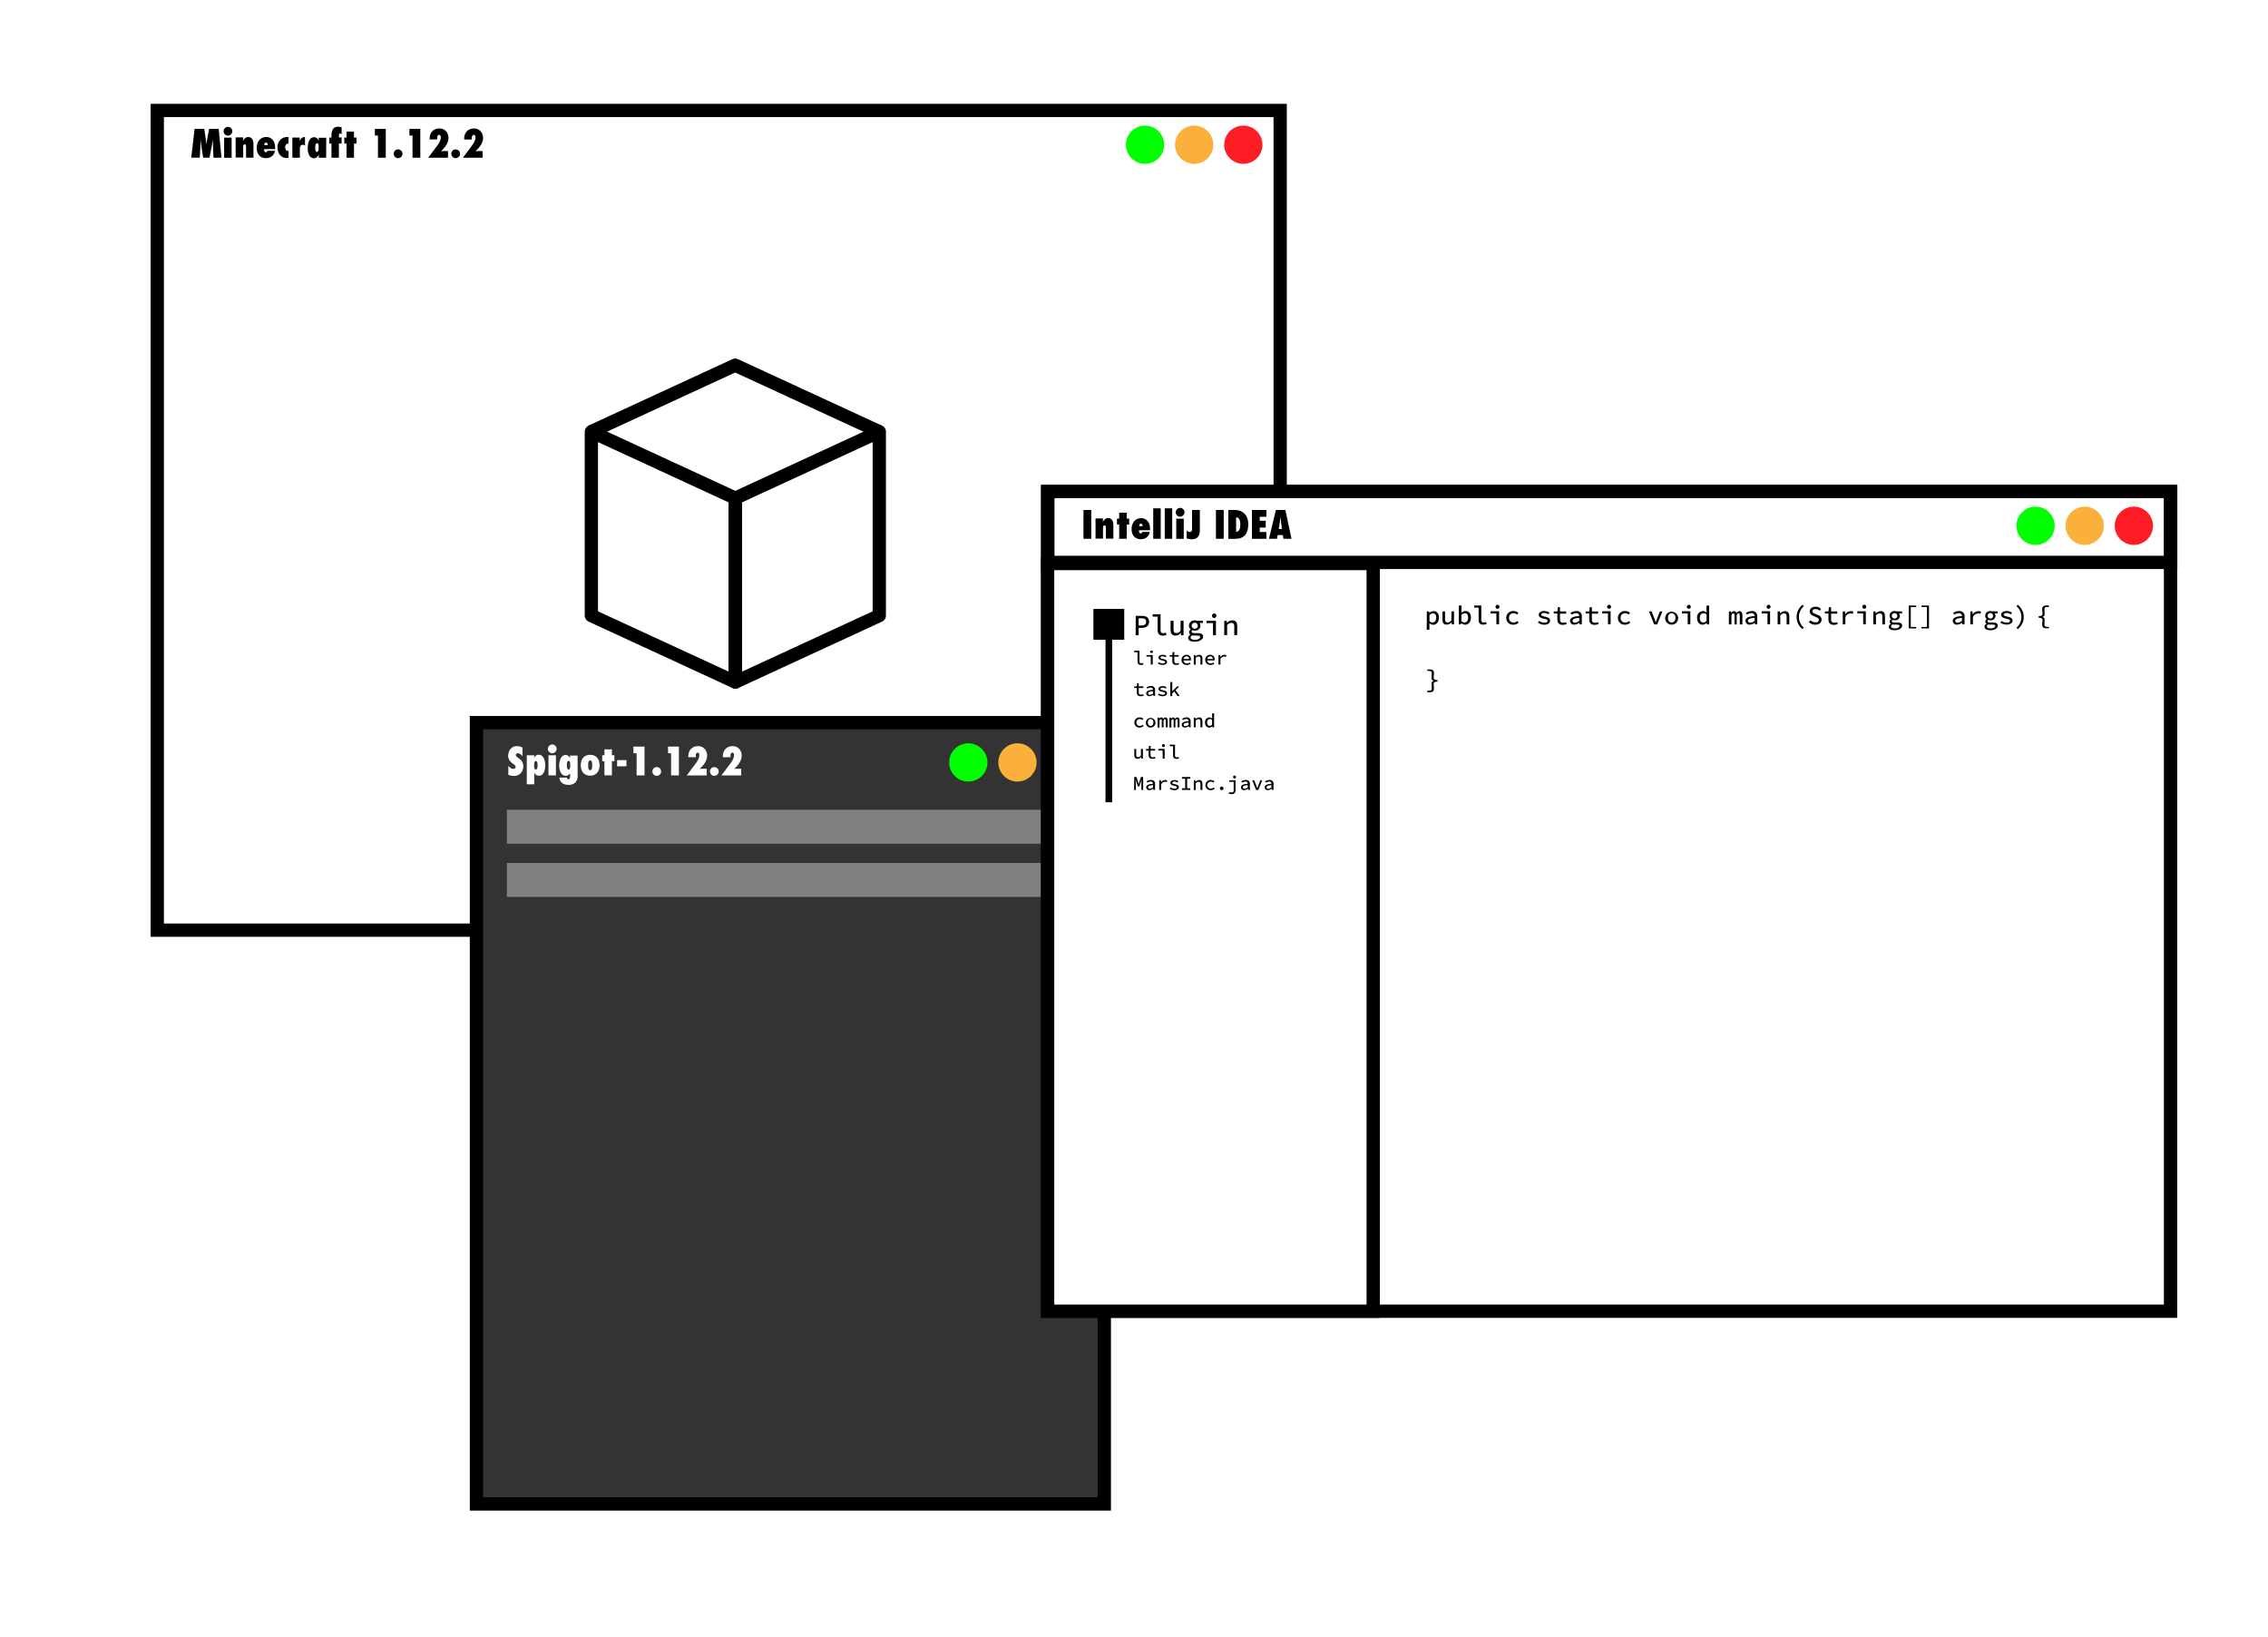 <svg xmlns="http://www.w3.org/2000/svg" viewBox="0 0 1024 739.01"><defs><style>.cls-1{fill:#fff}.cls-2,.cls-8{fill:none;stroke:#000;stroke-linejoin:round}.cls-2{stroke-width:6px;fill-rule:evenodd}.cls-3{fill:#0f0}.cls-4{fill:#fbb03b}.cls-5{fill:#ff1d25}.cls-6{fill:#333}.cls-7{fill:gray}.cls-8{stroke-width:3px}</style></defs><title>game-minecraft</title><g id="game"><rect width="507" height="370" x="71" y="49.86" class="cls-1"/><path d="M575,52.86v364H74v-364H575m6-6H68v376H581v-376Z"/><polygon points="332 307.86 267 277.86 267 194.86 332 224.86 332 307.86" class="cls-2"/><polygon points="332 307.86 397 277.86 397 194.86 332 224.86 332 307.86" class="cls-2"/><polyline points="266.93 194.84 331.93 164.84 396.94 194.84" class="cls-2"/><circle cx="516.98" cy="65.33" r="8.64" class="cls-3"/><circle cx="539.17" cy="65.33" r="8.64" class="cls-4"/><circle cx="561.36" cy="65.33" r="8.64" class="cls-5"/><path d="M96.38,71.19,96.05,63h0c-.08.49-.15,1-.21,1.42s-.15.94-.24,1.42l-1,5.33H91.71L90.49,63h0c0,.49,0,1,0,1.45s0,1,0,1.43l-.3,5.29H86.34l1.52-13h4.37l1,6.91h0l.15-1.21c0-.4.11-.8.19-1.2l.84-4.5h4.33l1.25,13Z"/><path d="M102.91,61.22a2,2,0,0,1-.77-.16,2.17,2.17,0,0,1-.63-.42,2.13,2.13,0,0,1-.43-.63,2,2,0,0,1-.15-.78,1.93,1.93,0,0,1,.15-.75,2.31,2.31,0,0,1,.42-.63,1.93,1.93,0,0,1,.63-.42,1.7,1.7,0,0,1,.74-.16,2,2,0,0,1,.78.15,1.91,1.91,0,0,1,.63.41,2.22,2.22,0,0,1,.43.62,1.8,1.8,0,0,1,.16.77,2,2,0,0,1-.15.77,2.1,2.1,0,0,1-.42.63,2,2,0,0,1-.62.43A1.84,1.84,0,0,1,102.91,61.22Zm-1.71,10v-9.1h3.38v9.1Z"/><path d="M109.69,63.78l0,0a2.89,2.89,0,0,1,.34-.71,3.1,3.1,0,0,1,.53-.61,2.48,2.48,0,0,1,.67-.43,1.92,1.92,0,0,1,.78-.17,2.32,2.32,0,0,1,1.2.29,2.24,2.24,0,0,1,.75.75,3.2,3.2,0,0,1,.38,1.05,6.78,6.78,0,0,1,.1,1.2v6H111.1v-4.6a4.22,4.22,0,0,0-.09-1,.48.48,0,0,0-.52-.37.65.65,0,0,0-.39.11.68.68,0,0,0-.22.32,2.18,2.18,0,0,0-.08.49,6.22,6.22,0,0,0,0,.63v4.38H106.4v-9.1h3.38Z"/><path d="M124.12,68.1a3.76,3.76,0,0,1-1.38,2.43,4.21,4.21,0,0,1-2.63.85,4.75,4.75,0,0,1-1.84-.34,3.45,3.45,0,0,1-1.32-1,4,4,0,0,1-.78-1.44,6.29,6.29,0,0,1-.26-1.84,6.09,6.09,0,0,1,.28-1.87,4.49,4.49,0,0,1,.81-1.55,4,4,0,0,1,1.35-1.08,4,4,0,0,1,1.85-.41,3.81,3.81,0,0,1,1.81.41,3.72,3.72,0,0,1,1.25,1.08,4.3,4.3,0,0,1,.82,1.88,12.63,12.63,0,0,1,.16,2.08h-5a3.61,3.61,0,0,0,0,.44,2.11,2.11,0,0,0,.1.45.9.9,0,0,0,.25.35.57.57,0,0,0,.42.15.71.71,0,0,0,.49-.18.83.83,0,0,0,.25-.46Zm-3.27-2.58a1.87,1.87,0,0,0,0-.4,1.49,1.49,0,0,0-.14-.37.81.81,0,0,0-.25-.27.59.59,0,0,0-.38-.11.55.55,0,0,0-.36.11.81.81,0,0,0-.24.28,1.21,1.21,0,0,0-.12.38,2.9,2.9,0,0,0,0,.38Z"/><path d="M130.27,71.31l-.46,0a3.19,3.19,0,0,1-.45,0,3.61,3.61,0,0,1-1.74-.41,3.9,3.9,0,0,1-1.28-1.07,4.7,4.7,0,0,1-.8-1.52,6.28,6.28,0,0,1-.26-1.78,5.37,5.37,0,0,1,.3-1.78,4.74,4.74,0,0,1,.86-1.5,4.18,4.18,0,0,1,1.35-1,4,4,0,0,1,1.78-.39h.35l.35,0v2.94a1.55,1.55,0,0,0-1.14.49,1.77,1.77,0,0,0-.37,1.18,2.34,2.34,0,0,0,.07.57,2.61,2.61,0,0,0,.24.54,1.49,1.49,0,0,0,.41.42,1,1,0,0,0,.57.16h.22Z"/><path d="M137.71,65.68l-.5-.23a1.19,1.19,0,0,0-.45-.1,1.3,1.3,0,0,0-.75.2,1.35,1.35,0,0,0-.43.52,2.51,2.51,0,0,0-.19.69c0,.25,0,.5,0,.74v3.69H132v-9.1h3.39l-.19,1.74,0,0a3.46,3.46,0,0,1,.92-1.42,2.13,2.13,0,0,1,1.58-.55Z"/><path d="M147.25,71.19h-3.37l.15-1.5,0,0a3.52,3.52,0,0,1-.92,1.23,2.11,2.11,0,0,1-1.41.5,2,2,0,0,1-1-.24,2.35,2.35,0,0,1-.75-.62,3.83,3.83,0,0,1-.51-.89,5.66,5.66,0,0,1-.32-1,8,8,0,0,1-.16-1.06c0-.35,0-.68,0-1a10.24,10.24,0,0,1,.12-1.48,5.74,5.74,0,0,1,.44-1.51,3.24,3.24,0,0,1,.87-1.18,2.1,2.1,0,0,1,1.43-.48,1.88,1.88,0,0,1,1.34.48,3.62,3.62,0,0,1,.85,1.14l0,0-.14-1.4h3.43Zm-4.2-2.6a.54.54,0,0,0,.49-.25,1.44,1.44,0,0,0,.23-.58,3.28,3.28,0,0,0,.1-.7c0-.23,0-.41,0-.54V66a3.18,3.18,0,0,0-.07-.62,1.63,1.63,0,0,0-.22-.52.48.48,0,0,0-.44-.22.51.51,0,0,0-.46.26,2,2,0,0,0-.24.65,3.65,3.65,0,0,0-.08.74c0,.25,0,.45,0,.6s0,.29,0,.48a3.6,3.6,0,0,0,.08.56,1.33,1.33,0,0,0,.21.43A.44.44,0,0,0,143.05,68.59Z"/><path d="M149.66,71.19V64.8h-1V62.09h1V61a4.68,4.68,0,0,1,.73-2.79,2.61,2.61,0,0,1,2.22-1,5.8,5.8,0,0,1,1.63.24v3.12a1.81,1.81,0,0,0-.33-.2.74.74,0,0,0-.36-.09.39.39,0,0,0-.44.35,5,5,0,0,0-.07,1v.42h1.2V64.8H153v6.39Z"/><path d="M156.45,71.19V64.8h-1V62.09h1V59.42h3.37v2.67h1.12V64.8h-1.12v6.39Z"/><path d="M170.65,71.19v-10h-1.39v-3h4.91v13Z"/><path d="M179.73,71.38a2,2,0,0,1-.78-.16,1.82,1.82,0,0,1-.62-.43,2.13,2.13,0,0,1-.41-.64,2,2,0,0,1-.16-.77,1.87,1.87,0,0,1,.16-.75,2,2,0,0,1,.41-.62,1.85,1.85,0,0,1,.61-.42,1.61,1.61,0,0,1,.72-.16,2.13,2.13,0,0,1,.79.15,1.89,1.89,0,0,1,.65.41,1.92,1.92,0,0,1,.44.64,1.94,1.94,0,0,1,.17.8,1.83,1.83,0,0,1-.16.77,1.74,1.74,0,0,1-.43.61,2.08,2.08,0,0,1-.63.41A1.91,1.91,0,0,1,179.73,71.38Z"/><path d="M186.25,71.19v-10h-1.39v-3h4.91v13Z"/><path d="M194,62.47a5,5,0,0,1,.31-1.8,4.35,4.35,0,0,1,.9-1.42,4.11,4.11,0,0,1,1.39-.94,4.68,4.68,0,0,1,1.79-.33,4.3,4.3,0,0,1,1.68.32,3.82,3.82,0,0,1,1.29.91,3.88,3.88,0,0,1,.83,1.35,4.59,4.59,0,0,1,.3,1.67,5.21,5.21,0,0,1-.3,1.76,7.6,7.6,0,0,1-.77,1.6A11.49,11.49,0,0,1,200.32,67a16.42,16.42,0,0,1-1.24,1.26l0,0,.88-.08a8.31,8.31,0,0,1,.87,0h1.45v3h-8.95l3.42-4.57c.24-.32.5-.66.76-1a12.1,12.1,0,0,0,.73-1.13,6.26,6.26,0,0,0,.55-1.21,3.57,3.57,0,0,0,.22-1.24,2.87,2.87,0,0,0,0-.39,1.35,1.35,0,0,0-.14-.37,1.12,1.12,0,0,0-.25-.28.68.68,0,0,0-.38-.11.62.62,0,0,0-.46.17,1.22,1.22,0,0,0-.25.43,2.71,2.71,0,0,0-.11.51,4.19,4.19,0,0,0,0,.48v.48H194Z"/><path d="M205.73,71.38a2.05,2.05,0,0,1-.78-.16,1.92,1.92,0,0,1-.62-.43,2.13,2.13,0,0,1-.41-.64,2,2,0,0,1-.15-.77,1.86,1.86,0,0,1,.15-.75,2,2,0,0,1,.41-.62,2,2,0,0,1,.61-.42,1.64,1.64,0,0,1,.72-.16,2.09,2.09,0,0,1,.79.15,1.94,1.94,0,0,1,.66.41,2.08,2.08,0,0,1,.44.64,1.94,1.94,0,0,1,.16.8,2,2,0,0,1-.15.77,1.9,1.9,0,0,1-.44.61,2.16,2.16,0,0,1-.62.41A2,2,0,0,1,205.73,71.38Z"/><path d="M209.59,62.47a4.8,4.8,0,0,1,.32-1.8,4.33,4.33,0,0,1,.89-1.42,4.22,4.22,0,0,1,1.39-.94A4.68,4.68,0,0,1,214,58a4.3,4.3,0,0,1,1.68.32,3.82,3.82,0,0,1,1.29.91,3.88,3.88,0,0,1,.83,1.35,4.59,4.59,0,0,1,.3,1.67,5.21,5.21,0,0,1-.3,1.76,7.6,7.6,0,0,1-.77,1.6A10.6,10.6,0,0,1,215.92,67a16.42,16.42,0,0,1-1.24,1.26l0,0,.88-.08a8.38,8.38,0,0,1,.88,0h1.44v3H209l3.42-4.57c.24-.32.5-.66.76-1a10.36,10.36,0,0,0,.73-1.13,6.26,6.26,0,0,0,.55-1.21,3.57,3.57,0,0,0,.22-1.24,2.87,2.87,0,0,0,0-.39,1.35,1.35,0,0,0-.14-.37,1,1,0,0,0-.25-.28.66.66,0,0,0-.38-.11.64.64,0,0,0-.46.17,1.22,1.22,0,0,0-.25.43A2.71,2.71,0,0,0,213,62a4.19,4.19,0,0,0,0,.48v.48h-3.4Z"/></g><g id="console"><rect width="283.49" height="352.67" x="215.11" y="326.19" class="cls-6"/><path d="M495.59,329.19V675.86H218.11V329.19H495.59m6-6H212.11V681.86H501.59V323.19Z"/><rect width="259.67" height="15.33" x="228.83" y="365.52" class="cls-7"/><rect width="259.67" height="15.33" x="228.83" y="389.52" class="cls-7"/><circle cx="437.19" cy="344.15" r="8.64" class="cls-3"/><circle cx="459.38" cy="344.15" r="8.64" class="cls-4"/><circle cx="481.57" cy="344.15" r="8.64" class="cls-5"/><path d="M229.54,345.63a2.87,2.87,0,0,0,.42.53,4.78,4.78,0,0,0,.54.47,2.66,2.66,0,0,0,.6.32,1.84,1.84,0,0,0,.66.12,1.32,1.32,0,0,0,.7-.21.72.72,0,0,0,.33-.65,1.22,1.22,0,0,0-.06-.41,1.06,1.06,0,0,0-.21-.31,2.23,2.23,0,0,0-.27-.26c-.1-.08-.2-.16-.32-.24-.34-.26-.66-.53-1-.79a5.8,5.8,0,0,1-.79-.86,3.77,3.77,0,0,1-.51-1,3.83,3.83,0,0,1-.19-1.28,4.79,4.79,0,0,1,.2-1.3,4.27,4.27,0,0,1,.66-1.4,4,4,0,0,1,1.22-1.11,3.64,3.64,0,0,1,1.88-.46,4.89,4.89,0,0,1,1.29.18,5.65,5.65,0,0,1,1.21.48v3.94a5.21,5.21,0,0,0-.39-.49,3.51,3.51,0,0,0-.5-.45,2.68,2.68,0,0,0-.57-.32,1.46,1.46,0,0,0-.61-.13,1.11,1.11,0,0,0-.61.2.68.68,0,0,0-.3.59.76.76,0,0,0,.1.39,2,2,0,0,0,.24.33,1.78,1.78,0,0,0,.32.29,3,3,0,0,1,.32.25c.37.26.7.52,1,.76a4,4,0,0,1,.73.82,3.54,3.54,0,0,1,.47,1,4.36,4.36,0,0,1,.17,1.28,4.69,4.69,0,0,1-.3,1.69,4.51,4.51,0,0,1-.85,1.38,3.73,3.73,0,0,1-1.31.93,4.2,4.2,0,0,1-1.68.34,6.69,6.69,0,0,1-2.63-.54Z" class="cls-1"/><path d="M241.16,342.17l0,0a2.86,2.86,0,0,1,.78-1.07,1.94,1.94,0,0,1,1.27-.41,2.15,2.15,0,0,1,1.43.48,3.44,3.44,0,0,1,.92,1.2,6,6,0,0,1,.47,1.54,9.54,9.54,0,0,1,.14,1.52,10.48,10.48,0,0,1-.12,1.49,5.84,5.84,0,0,1-.44,1.54,3.44,3.44,0,0,1-.87,1.21,2.05,2.05,0,0,1-1.43.49,2,2,0,0,1-1.28-.4,3.29,3.29,0,0,1-.87-1l0,0c0,.28.05.57.06.84s0,.56,0,.84v3.59h-3.38V340.91h3.38Zm.74,5.18a.52.52,0,0,0,.45-.22,1.37,1.37,0,0,0,.25-.56,3.59,3.59,0,0,0,.1-.68c0-.23,0-.43,0-.59s0-.35,0-.56a4.72,4.72,0,0,0-.12-.59,1.32,1.32,0,0,0-.25-.47.54.54,0,0,0-.81,0,1.38,1.38,0,0,0-.24.47,3.68,3.68,0,0,0-.11.61c0,.22,0,.42,0,.62s0,.44,0,.67a3.16,3.16,0,0,0,.11.64,1.19,1.19,0,0,0,.23.48A.47.47,0,0,0,241.9,347.35Z" class="cls-1"/><path d="M249.34,340a1.91,1.91,0,0,1-.76-.15,2.13,2.13,0,0,1-.63-.43,1.69,1.69,0,0,1-.43-.62,1.88,1.88,0,0,1-.16-.78,1.82,1.82,0,0,1,.16-.76,1.93,1.93,0,0,1,.42-.63,2.26,2.26,0,0,1,.62-.42,1.86,1.86,0,0,1,.75-.15,2.19,2.19,0,0,1,.77.14,1.93,1.93,0,0,1,.63.42,2,2,0,0,1,.43.62,1.76,1.76,0,0,1,.17.76,2,2,0,0,1-.16.78,2.08,2.08,0,0,1-.41.63,2,2,0,0,1-.62.43A1.85,1.85,0,0,1,249.34,340Zm-1.7,10v-9.09H251V350Z" class="cls-1"/><path d="M260.79,350.05a4.37,4.37,0,0,1-1,3.16,4.23,4.23,0,0,1-3.16,1.05,5.8,5.8,0,0,1-1.54-.19,3.33,3.33,0,0,1-1.23-.58,3.22,3.22,0,0,1-.86-1,4,4,0,0,1-.42-1.49H256a.8.8,0,0,0,.19.51.64.64,0,0,0,.5.23.55.55,0,0,0,.59-.42,4.18,4.18,0,0,0,.12-1.13V349h0a2,2,0,0,1-.8.84,2.33,2.33,0,0,1-2.6-.14,3.65,3.65,0,0,1-.92-1.17,5.44,5.44,0,0,1-.48-1.51,9.07,9.07,0,0,1-.14-1.48,8.08,8.08,0,0,1,.26-2,7.35,7.35,0,0,1,.35-1,3.8,3.8,0,0,1,.55-.89,2.62,2.62,0,0,1,.75-.62,2.14,2.14,0,0,1,1-.23,1.82,1.82,0,0,1,1.21.4,4.4,4.4,0,0,1,.82,1l0,0-.07-1.15h3.44Zm-4.08-2.7a.54.54,0,0,0,.42-.18,1.17,1.17,0,0,0,.23-.46,3.5,3.5,0,0,0,.1-.62c0-.23,0-.45,0-.67s0-.47,0-.71a3.83,3.83,0,0,0-.1-.62,1.1,1.1,0,0,0-.23-.46.57.57,0,0,0-.42-.17.53.53,0,0,0-.41.16,1.23,1.23,0,0,0-.24.44,2.28,2.28,0,0,0-.11.61c0,.23,0,.46,0,.7a4.93,4.93,0,0,0,0,.65,3.26,3.26,0,0,0,.12.65,1.18,1.18,0,0,0,.24.49A.47.47,0,0,0,256.71,347.35Z" class="cls-1"/><path d="M266.46,340.72a4.46,4.46,0,0,1,1.89.38,3.75,3.75,0,0,1,1.32,1,4.38,4.38,0,0,1,.78,1.52,6.68,6.68,0,0,1,0,3.62,4.43,4.43,0,0,1-.78,1.51,3.64,3.64,0,0,1-1.32,1,4.89,4.89,0,0,1-3.78,0,3.64,3.64,0,0,1-1.32-1,4.43,4.43,0,0,1-.78-1.51,6.68,6.68,0,0,1,0-3.62,4.38,4.38,0,0,1,.78-1.52,3.75,3.75,0,0,1,1.32-1A4.46,4.46,0,0,1,266.46,340.72Zm0,2.53a.59.59,0,0,0-.49.22,1.53,1.53,0,0,0-.28.54,5,5,0,0,0-.13.71c0,.26,0,.51,0,.74s0,.47,0,.73a4.73,4.73,0,0,0,.13.71,1.53,1.53,0,0,0,.28.54.66.66,0,0,0,1,0,1.53,1.53,0,0,0,.28-.54,3.75,3.75,0,0,0,.12-.71,6.29,6.29,0,0,0,0-.73,6.46,6.46,0,0,0,0-.74,3.9,3.9,0,0,0-.12-.71,1.53,1.53,0,0,0-.28-.54A.59.59,0,0,0,266.46,343.25Z" class="cls-1"/><path d="M272.9,350v-6.39h-1v-2.7h1v-2.67h3.37v2.67h1.12v2.7h-1.12V350Z" class="cls-1"/><path d="M278.63,345.89V343.1h4.22v2.79Z" class="cls-1"/><path d="M287.43,350V340H286v-3H291v13Z" class="cls-1"/><path d="M296.51,350.19a2,2,0,0,1-.78-.15,2.09,2.09,0,0,1-.62-.43,2.26,2.26,0,0,1-.41-.64,2,2,0,0,1-.15-.78,1.93,1.93,0,0,1,.15-.75,2.16,2.16,0,0,1,.41-.62,2.37,2.37,0,0,1,.61-.42,1.79,1.79,0,0,1,.72-.15,2.3,2.3,0,0,1,.79.14,2.06,2.06,0,0,1,.66.42,1.94,1.94,0,0,1,.6,1.43,1.77,1.77,0,0,1-.16.77,1.65,1.65,0,0,1-.43.61,2.31,2.31,0,0,1-.63.42A1.91,1.91,0,0,1,296.51,350.19Z" class="cls-1"/><path d="M303,350V340h-1.39v-3h4.91v13Z" class="cls-1"/><path d="M310.77,341.29a4.93,4.93,0,0,1,.31-1.8,4.41,4.41,0,0,1,.9-1.42,4,4,0,0,1,1.39-.94,4.68,4.68,0,0,1,1.79-.34,4.13,4.13,0,0,1,1.68.33,3.82,3.82,0,0,1,1.29.91,3.88,3.88,0,0,1,.83,1.35,4.55,4.55,0,0,1,.3,1.67,5.15,5.15,0,0,1-.3,1.75,7.44,7.44,0,0,1-.77,1.61,9.92,9.92,0,0,1-1.09,1.42,16.42,16.42,0,0,1-1.24,1.26l0,0,.88-.08a8.31,8.31,0,0,1,.87,0h1.45v3h-9l3.42-4.56c.24-.32.5-.66.76-1a12,12,0,0,0,.73-1.12,6.54,6.54,0,0,0,.55-1.21,3.61,3.61,0,0,0,.22-1.24,2.85,2.85,0,0,0,0-.4,1.49,1.49,0,0,0-.14-.37,1.07,1.07,0,0,0-.25-.27.59.59,0,0,0-.38-.11.58.58,0,0,0-.46.17,1.09,1.09,0,0,0-.25.42,3,3,0,0,0-.11.52,4,4,0,0,0,0,.47v.48h-3.4Z" class="cls-1"/><path d="M322.51,350.19a2,2,0,0,1-.77-.15,2,2,0,0,1-.62-.43,2.29,2.29,0,0,1-.42-.64,2,2,0,0,1-.15-.78,1.93,1.93,0,0,1,.15-.75,2.19,2.19,0,0,1,.42-.62,2.15,2.15,0,0,1,.6-.42,1.79,1.79,0,0,1,.72-.15,2.3,2.3,0,0,1,.79.14,2,2,0,0,1,.66.42,2.16,2.16,0,0,1,.44.63,2,2,0,0,1,.16.8,1.83,1.83,0,0,1-.58,1.38,2.66,2.66,0,0,1-.63.42A2,2,0,0,1,322.51,350.19Z" class="cls-1"/><path d="M326.37,341.29a4.73,4.73,0,0,1,.32-1.8,4.23,4.23,0,0,1,.89-1.42,4.07,4.07,0,0,1,1.39-.94,4.68,4.68,0,0,1,1.79-.34,4.13,4.13,0,0,1,1.68.33,3.82,3.82,0,0,1,1.29.91,3.88,3.88,0,0,1,.83,1.35,4.55,4.55,0,0,1,.3,1.67,5.15,5.15,0,0,1-.3,1.75,7.44,7.44,0,0,1-.77,1.61,10.63,10.63,0,0,1-1.08,1.42c-.41.45-.82.87-1.24,1.26l0,0,.88-.08a8.38,8.38,0,0,1,.88,0h1.44v3h-8.95l3.42-4.56c.25-.32.5-.66.76-1a10.24,10.24,0,0,0,.73-1.12,7.33,7.33,0,0,0,.56-1.21,3.84,3.84,0,0,0,.21-1.24,1.87,1.87,0,0,0,0-.4,1.49,1.49,0,0,0-.14-.37.92.92,0,0,0-.25-.27.59.59,0,0,0-.38-.11.56.56,0,0,0-.45.17,1,1,0,0,0-.25.42,2.31,2.31,0,0,0-.12.52c0,.18,0,.33,0,.47v.48h-3.39Z" class="cls-1"/></g><g id="code"><rect width="507" height="370" x="473" y="221.86" class="cls-1"/><path d="M977,224.86v364H476v-364H977m6-6H470v376H983v-376Z"/><rect width="147" height="337.5" x="473" y="254.36" class="cls-1"/><path d="M617,257.36v331.5H476V257.36H617m6-6H470v343.5H623V251.36Z"/><rect width="7.93" height="7.93" x="496.67" y="277.86" class="cls-1"/><path d="M501.59,280.86v1.92h-1.92v-1.92h1.92m6-6H493.67v13.92h13.92V274.86Z"/><line x1="500.63" x2="500.63" y1="362.13" y2="279.68" class="cls-8"/><path d="M513.59,298.51v-4.08H512.1v-.71h2.38v4.84a.75.75,0,0,0,.82.85,2,2,0,0,0,.78-.18l.21.66a2.89,2.89,0,0,1-1.2.25C514.12,300.14,513.59,299.56,513.59,298.51Z"/><path d="M519.56,296.39h-1.94v-.71h2.83V300h-.89Zm-.29-2.19a.67.67,0,0,1,1.33,0,.67.67,0,0,1-1.33,0Z"/><path d="M522.78,299.46l.39-.57a3.21,3.21,0,0,0,1.86.57c.67,0,1-.27,1-.59s-.18-.51-1.28-.73-1.69-.64-1.69-1.3.66-1.27,1.86-1.27a3.39,3.39,0,0,1,1.79.57l-.42.55a2.64,2.64,0,0,0-1.45-.44c-.64,0-.9.25-.9.55s.35.48,1.21.66c1.41.31,1.77.67,1.77,1.35s-.71,1.33-2,1.33A3.86,3.86,0,0,1,522.78,299.46Z"/><path d="M529.3,298.31v-1.92h-1.2v-.66l1.23-.05.12-1.38h.74v1.38h2v.71h-2v1.92c0,.75.26,1.12,1,1.12a2.77,2.77,0,0,0,1-.19l.18.65a4.14,4.14,0,0,1-1.37.25C529.73,300.14,529.3,299.4,529.3,298.31Z"/><path d="M533.46,297.85a2.2,2.2,0,0,1,2.23-2.28,1.89,1.89,0,0,1,2,2.06,2.87,2.87,0,0,1,0,.48h-3.58v-.65h3l-.2.22c0-.95-.45-1.42-1.19-1.42a1.42,1.42,0,0,0-1.39,1.59,1.47,1.47,0,0,0,1.61,1.6,2.35,2.35,0,0,0,1.27-.39l.31.56a3,3,0,0,1-1.69.52A2.21,2.21,0,0,1,533.46,297.85Z"/><path d="M539,295.68h.73l.07.69h0a2.26,2.26,0,0,1,1.61-.8c1,0,1.48.63,1.48,1.76V300H542v-2.58c0-.76-.25-1.11-.9-1.11a1.69,1.69,0,0,0-1.24.69v3H539Z"/><path d="M544.16,297.85a2.19,2.19,0,0,1,2.23-2.28,1.89,1.89,0,0,1,2,2.06,2.87,2.87,0,0,1,0,.48h-3.58v-.65h3l-.19.22c0-.95-.46-1.42-1.2-1.42a1.41,1.41,0,0,0-1.38,1.59,1.47,1.47,0,0,0,1.6,1.6,2.38,2.38,0,0,0,1.28-.39l.31.56a3.06,3.06,0,0,1-1.7.52A2.21,2.21,0,0,1,544.16,297.85Z"/><path d="M550.15,295.68h.74l.08,1h0a2.22,2.22,0,0,1,1.89-1.12,1.84,1.84,0,0,1,.86.18l-.2.76a2.05,2.05,0,0,0-.79-.14,1.91,1.91,0,0,0-1.71,1.19V300h-.89Z"/><path d="M513.26,312.44v-1.92h-1.2v-.66l1.23-.05.12-1.38h.73v1.38h2.06v.71h-2.06v1.93c0,.74.27,1.11,1.06,1.11a2.77,2.77,0,0,0,1-.19l.18.65a4.15,4.15,0,0,1-1.38.25C513.69,314.27,513.26,313.54,513.26,312.44Z"/><path d="M517.51,313c0-1,.89-1.46,3.09-1.63a1,1,0,0,0-1.1-1,3,3,0,0,0-1.47.49l-.34-.59a3.93,3.93,0,0,1,2-.62,1.66,1.66,0,0,1,1.82,1.84v2.63h-.73l-.07-.57h0a2.87,2.87,0,0,1-1.67.67A1.32,1.32,0,0,1,517.51,313Zm3.09,0v-1c-1.72.12-2.22.47-2.22,1s.39.62.86.62A2.21,2.21,0,0,0,520.6,313Z"/><path d="M522.78,313.6l.4-.58a3.15,3.15,0,0,0,1.85.57c.67,0,1-.27,1-.59s-.18-.51-1.28-.73-1.69-.64-1.69-1.3.66-1.27,1.86-1.27a3.39,3.39,0,0,1,1.79.57l-.42.55a2.64,2.64,0,0,0-1.45-.44c-.64,0-.89.25-.89.55s.34.48,1.2.66c1.41.31,1.77.67,1.77,1.36s-.71,1.32-2,1.32A3.94,3.94,0,0,1,522.78,313.6Z"/><path d="M528.4,307.85h.89V312h0l2.14-2.15h1l-3.18,3.2v1.16h-.89Zm1.72,4.09.52-.56,2,2.79h-1Z"/><path d="M512.18,326.13a2.27,2.27,0,0,1,2.45-2.29,2.21,2.21,0,0,1,1.59.62l-.42.56a1.72,1.72,0,0,0-1.13-.45,1.49,1.49,0,0,0-1.59,1.56,1.47,1.47,0,0,0,1.56,1.54,2,2,0,0,0,1.29-.51l.38.57a2.6,2.6,0,0,1-1.74.67A2.2,2.2,0,0,1,512.18,326.13Z"/><path d="M517.35,326.13a2.17,2.17,0,1,1,2.16,2.27A2.14,2.14,0,0,1,517.35,326.13Zm3.42,0c0-.94-.48-1.56-1.26-1.56s-1.26.62-1.26,1.56.49,1.54,1.26,1.54S520.77,327.06,520.77,326.13Z"/><path d="M522.65,323.94h.69l.07.57h0a1,1,0,0,1,1-.67c.41,0,.68.25.8.74a1.1,1.1,0,0,1,1-.74c.61,0,1,.49,1,1.36v3.1h-.87v-3c0-.44-.12-.67-.4-.67s-.42.2-.62.61v3.1h-.77v-3c0-.44-.11-.67-.39-.67s-.44.2-.63.61v3.1h-.87Z"/><path d="M528,323.94h.69l.07.57h0a1.06,1.06,0,0,1,1-.67c.42,0,.69.25.81.74a1.1,1.1,0,0,1,1-.74c.61,0,1,.49,1,1.36v3.1h-.87v-3c0-.44-.12-.67-.4-.67s-.42.2-.62.61v3.1h-.77v-3c0-.44-.11-.67-.4-.67s-.44.2-.63.61v3.1H528Z"/><path d="M533.55,327.15c0-1,.89-1.46,3.09-1.62a1,1,0,0,0-1.1-1,3.17,3.17,0,0,0-1.47.49l-.34-.59a4,4,0,0,1,2-.61,1.66,1.66,0,0,1,1.83,1.83v2.63h-.74l-.07-.57h0a2.8,2.8,0,0,1-1.66.67A1.32,1.32,0,0,1,533.55,327.15Zm3.09,0v-1c-1.71.13-2.22.47-2.22,1s.39.62.86.62A2.17,2.17,0,0,0,536.64,327.11Z"/><path d="M539,323.94h.73l.07.7h0a2.23,2.23,0,0,1,1.61-.8c1,0,1.48.62,1.48,1.76v2.7H542v-2.59c0-.76-.25-1.11-.9-1.11a1.69,1.69,0,0,0-1.24.69v3H539Z"/><path d="M544.08,326.13a2.09,2.09,0,0,1,1.95-2.29,1.72,1.72,0,0,1,1.25.53h0l0-.77V322h.89v6.32h-.73l-.07-.54h0a2,2,0,0,1-1.37.64C544.83,328.4,544.08,327.57,544.08,326.13Zm3.18.95V325a1.44,1.44,0,0,0-1-.44c-.68,0-1.24.59-1.24,1.54s.44,1.54,1.17,1.54A1.43,1.43,0,0,0,547.26,327.08Z"/><path d="M512.15,340.78v-2.71H513v2.59c0,.75.25,1.11.91,1.11a1.54,1.54,0,0,0,1.22-.72v-3h.89v4.36h-.74l-.07-.73h0a2,2,0,0,1-1.58.83C512.61,342.53,512.15,341.91,512.15,340.78Z"/><path d="M518.6,340.71v-1.93h-1.2v-.66l1.24-.05.12-1.38h.73v1.38h2.06v.71h-2.06v1.93c0,.75.27,1.11,1,1.11a2.78,2.78,0,0,0,1-.19l.18.65a4,4,0,0,1-1.38.25C519,342.53,518.6,341.8,518.6,340.71Z"/><path d="M524.91,338.78H523v-.71h2.84v4.36h-.89Zm-.29-2.19a.67.67,0,1,1,.66.63A.62.62,0,0,1,524.62,336.59Z"/><path d="M529.64,340.9v-4.08h-1.5v-.71h2.38V341a.76.76,0,0,0,.82.85,1.85,1.85,0,0,0,.78-.19l.22.66a2.8,2.8,0,0,1-1.2.25C530.16,342.53,529.64,342,529.64,340.9Z"/><path d="M512.1,350.72h1l.76,2.39.26.9h0l.26-.9.76-2.39h1v5.84h-.81v-2.63c0-.59.09-1.7.13-2.23h0l-.36,1.25-.74,2.06h-.56l-.73-2.06-.36-1.25h0c.06.53.14,1.64.14,2.23v2.63h-.8Z"/><path d="M517.51,355.41c0-1,.89-1.46,3.09-1.62a1,1,0,0,0-1.1-1,3,3,0,0,0-1.47.49l-.34-.59a3.83,3.83,0,0,1,2-.62,1.66,1.66,0,0,1,1.82,1.84v2.62h-.73l-.07-.57h0a2.81,2.81,0,0,1-1.67.68A1.32,1.32,0,0,1,517.51,355.41Zm3.09,0v-1c-1.72.12-2.22.46-2.22,1s.39.62.86.62A2.25,2.25,0,0,0,520.6,355.38Z"/><path d="M523.41,352.21h.74l.08,1h0a2.23,2.23,0,0,1,1.9-1.12,1.8,1.8,0,0,1,.85.18l-.19.75a2.36,2.36,0,0,0-.8-.14,1.93,1.93,0,0,0-1.71,1.2v2.47h-.89Z"/><path d="M528.13,356l.39-.58a3.12,3.12,0,0,0,1.86.58c.67,0,1-.27,1-.6s-.18-.5-1.28-.73-1.69-.63-1.69-1.29.65-1.27,1.86-1.27a3.39,3.39,0,0,1,1.79.56l-.42.56a2.57,2.57,0,0,0-1.45-.45c-.65,0-.9.26-.9.56s.35.47,1.21.65c1.41.31,1.77.68,1.77,1.36s-.71,1.33-2,1.33A3.83,3.83,0,0,1,528.13,356Z"/><path d="M533.68,355.81h1.43v-4.33h-1.43v-.76h3.75v.76H536v4.33h1.42v.75h-3.75Z"/><path d="M539,352.21h.73l.07.69h0a2.23,2.23,0,0,1,1.61-.8c1,0,1.48.62,1.48,1.76v2.7H542V354c0-.76-.25-1.11-.9-1.11a1.71,1.71,0,0,0-1.24.7v3H539Z"/><path d="M544.26,354.39a2.28,2.28,0,0,1,2.46-2.29,2.23,2.23,0,0,1,1.59.62l-.42.56a1.75,1.75,0,0,0-1.14-.45,1.56,1.56,0,1,0,0,3.11,2,2,0,0,0,1.29-.52l.38.58a2.65,2.65,0,0,1-1.74.67A2.21,2.21,0,0,1,544.26,354.39Z"/><path d="M550.8,355.83a.81.81,0,1,1,.8.84A.8.8,0,0,1,550.8,355.83Z"/><path d="M554.74,358.15l.27-.65a2.37,2.37,0,0,0,1,.23c.8,0,1-.4,1-1.11v-3.71h-2v-.7h2.84v4.36a1.65,1.65,0,0,1-1.88,1.88A2.94,2.94,0,0,1,554.74,358.15Zm2-7.43a.66.66,0,0,1,1.32,0,.66.66,0,0,1-1.32,0Z"/><path d="M560.29,355.41c0-1,.89-1.46,3.09-1.62a1,1,0,0,0-1.1-1,3.06,3.06,0,0,0-1.47.49l-.34-.59a3.86,3.86,0,0,1,2-.62,1.66,1.66,0,0,1,1.83,1.84v2.62h-.74l-.07-.57h0a2.81,2.81,0,0,1-1.66.68A1.32,1.32,0,0,1,560.29,355.41Zm3.09,0v-1c-1.71.12-2.22.46-2.22,1s.39.62.86.62A2.23,2.23,0,0,0,563.38,355.38Z"/><path d="M565.37,352.21h.91l.92,2.35c.16.44.31.87.46,1.3h0c.15-.43.28-.86.45-1.3l.92-2.35h.86l-1.76,4.35h-1Z"/><path d="M571,355.41c0-1,.89-1.46,3.08-1.62a1,1,0,0,0-1.09-1,3,3,0,0,0-1.47.49l-.34-.59a3.83,3.83,0,0,1,2-.62,1.66,1.66,0,0,1,1.82,1.84v2.62h-.73l-.07-.57h0a2.84,2.84,0,0,1-1.67.68A1.32,1.32,0,0,1,571,355.41Zm3.08,0v-1c-1.71.12-2.21.46-2.21,1s.39.62.85.62A2.21,2.21,0,0,0,574.07,355.38Z"/><path d="M512.76,278h2.76c1.93,0,3.29.66,3.29,2.63s-1.38,2.78-3.29,2.78H514.1v3.34h-1.34Zm2.63,4.33c1.41,0,2.09-.54,2.09-1.7s-.7-1.55-2.09-1.55H514.1v3.25Z"/><path d="M522.66,284.45v-6.12h-2.24v-1.07H524v7.27a1.13,1.13,0,0,0,1.23,1.28,2.88,2.88,0,0,0,1.16-.28l.32,1a4.22,4.22,0,0,1-1.79.38C523.45,286.9,522.66,286,522.66,284.45Z"/><path d="M528.51,284.26v-4.05h1.34v3.88c0,1.13.37,1.66,1.36,1.66a2.28,2.28,0,0,0,1.82-1.07v-4.47h1.34v6.53h-1.1l-.11-1.09h0a3.1,3.1,0,0,1-2.38,1.25C529.21,286.9,528.51,286,528.51,284.26Z"/><path d="M536.45,287.91a1.74,1.74,0,0,1,1.06-1.41v-.05a1.22,1.22,0,0,1-.67-1.09,1.59,1.59,0,0,1,.78-1.22v-.06a2.06,2.06,0,0,1-.82-1.69,2.42,2.42,0,0,1,2.63-2.34,2.74,2.74,0,0,1,1,.16h2.69v1h-1.59a1.86,1.86,0,0,1,.48,1.19,2.28,2.28,0,0,1-2.57,2.23,2.93,2.93,0,0,1-1-.21.8.8,0,0,0-.45.68c0,.47.45.68,1.29.68h1.4c1.68,0,2.53.45,2.53,1.57s-1.44,2.3-3.7,2.3C537.59,289.69,536.45,289.07,536.45,287.91Zm5.41-.31c0-.56-.47-.71-1.4-.71H539.3a4,4,0,0,1-1-.1c-.55.3-.74.63-.74,1,0,.63.71,1,2,1S541.86,288.22,541.86,287.6Zm-1.06-5.21a1.37,1.37,0,1,0-1.37,1.43A1.34,1.34,0,0,0,540.8,282.39Z"/><path d="M547.66,281.27h-2.92v-1.06H549v6.53h-1.34Zm-.43-3.28a1,1,0,1,1,1,.94A.93.93,0,0,1,547.23,278Z"/><path d="M552.77,280.21h1.09l.11,1h0a3.32,3.32,0,0,1,2.41-1.2c1.52,0,2.22.94,2.22,2.64v4.05h-1.33v-3.88c0-1.14-.38-1.66-1.35-1.66a2.56,2.56,0,0,0-1.87,1v4.5h-1.33Z"/><circle cx="919.05" cy="237.33" r="8.64" class="cls-3"/><circle cx="941.24" cy="237.33" r="8.64" class="cls-4"/><circle cx="963.43" cy="237.33" r="8.64" class="cls-5"/><path d="M489.19,243.19v-13h3.51v13Z"/><path d="M497.93,235.78l0,0a2.89,2.89,0,0,1,.34-.71,3.1,3.1,0,0,1,.53-.61,2.48,2.48,0,0,1,.67-.43,1.92,1.92,0,0,1,.78-.17,2.29,2.29,0,0,1,1.2.29,2.07,2.07,0,0,1,.75.75,3.2,3.2,0,0,1,.38,1.05,6.78,6.78,0,0,1,.1,1.2v6h-3.37v-4.6a4.16,4.16,0,0,0-.1-1,.48.48,0,0,0-.52-.37.67.67,0,0,0-.39.11.68.68,0,0,0-.22.32,2.18,2.18,0,0,0-.08.49c0,.19,0,.4,0,.63v4.38h-3.37v-9.1H498Z"/><path d="M505.32,243.19V236.8h-1v-2.71h1v-2.67h3.38v2.67h1.12v2.71H508.7v6.39Z"/><path d="M519.13,240.1a3.8,3.8,0,0,1-1.38,2.43,4.21,4.21,0,0,1-2.63.85,4.75,4.75,0,0,1-1.84-.34,3.45,3.45,0,0,1-1.32-.95,4,4,0,0,1-.78-1.44,6,6,0,0,1-.26-1.84,6.41,6.41,0,0,1,.27-1.87,4.69,4.69,0,0,1,.82-1.55,4,4,0,0,1,1.34-1.08,4.11,4.11,0,0,1,1.86-.41,3.74,3.74,0,0,1,1.8.41,3.66,3.66,0,0,1,1.26,1.08,4.3,4.3,0,0,1,.82,1.88,12.63,12.63,0,0,1,.16,2.08h-5a3.61,3.61,0,0,0,0,.44,2.11,2.11,0,0,0,.1.45.79.79,0,0,0,.24.35.61.61,0,0,0,.43.15.72.72,0,0,0,.49-.18.83.83,0,0,0,.25-.46Zm-3.27-2.58a1.87,1.87,0,0,0,0-.4,1.49,1.49,0,0,0-.14-.37.81.81,0,0,0-.25-.27.59.59,0,0,0-.38-.11.55.55,0,0,0-.36.11.81.81,0,0,0-.24.28,1.21,1.21,0,0,0-.12.38,1.82,1.82,0,0,0,0,.38Z"/><path d="M520.68,243.19V229.46h3.38v13.73Z"/><path d="M525.88,243.19V229.46h3.38v13.73Z"/><path d="M532.79,233.22a2,2,0,0,1-.77-.16,2.17,2.17,0,0,1-.63-.42A2.13,2.13,0,0,1,531,232a2,2,0,0,1-.15-.78,1.93,1.93,0,0,1,.15-.75,2.31,2.31,0,0,1,.42-.63,2,2,0,0,1,.62-.42,1.78,1.78,0,0,1,.75-.16,2,2,0,0,1,.78.15,1.91,1.91,0,0,1,.63.41,2.45,2.45,0,0,1,.43.62,1.8,1.8,0,0,1,.16.77,2,2,0,0,1-.15.77,2.31,2.31,0,0,1-.42.63,2,2,0,0,1-.62.43A1.84,1.84,0,0,1,532.79,233.22Zm-1.71,10v-9.1h3.38v9.1Z"/><path d="M535.78,239.36a1.78,1.78,0,0,0,.61.55,1.64,1.64,0,0,0,.82.21.9.9,0,0,0,.57-.17,1.1,1.1,0,0,0,.31-.45,1.87,1.87,0,0,0,.12-.58c0-.21,0-.41,0-.61V230.2h3.51V239c0,.44,0,.91-.08,1.42a3.92,3.92,0,0,1-.45,1.43,3,3,0,0,1-1.1,1.11,3.77,3.77,0,0,1-2,.45,6.56,6.56,0,0,1-1.18-.11,11.43,11.43,0,0,1-1.15-.3Z"/><path d="M549,243.19v-13h3.51v13Z"/><path d="M554.59,230.2h2.82a7,7,0,0,1,2.64.46A5.12,5.12,0,0,1,562,232a5.25,5.25,0,0,1,1.18,2,8.3,8.3,0,0,1,.4,2.66,10.06,10.06,0,0,1-.29,2.57,6.31,6.31,0,0,1-.77,1.79,4.35,4.35,0,0,1-1.09,1.16,4.88,4.88,0,0,1-1.28.66,6.11,6.11,0,0,1-1.3.3c-.43,0-.82.07-1.18.07h-3.06Zm3.51,9.85a1.39,1.39,0,0,0,1-.33,2.2,2.2,0,0,0,.57-.83,4.5,4.5,0,0,0,.27-1,9.9,9.9,0,0,0,.07-1,11.21,11.21,0,0,0-.07-1.12,4.66,4.66,0,0,0-.27-1.1,2,2,0,0,0-.57-.82,1.39,1.39,0,0,0-1-.33Z"/><path d="M565.25,230.2h6.52v3.07h-3v1.8h2.7v3.07h-2.7v2h3v3.07h-6.52Z"/><path d="M579.47,243.19l-.26-1.67h-2.36l-.29,1.67h-3.62l3.12-13h4.29l2.75,13Zm-.67-4.43-.38-3c-.06-.4-.1-.81-.14-1.23s-.07-.82-.12-1.22h0c-.06.4-.11.81-.16,1.22s-.1.83-.17,1.23l-.48,3Z"/><path d="M977.07,224.86v26h-501v-26h501m6-6h-513v38h513v-38Z"/><path d="M644.22,276h1l.1.71h0a3,3,0,0,1,1.95-.85c1.55,0,2.4,1.17,2.4,3,0,2-1.24,3.16-2.63,3.16a2.61,2.61,0,0,1-1.67-.72h0l0,1.06v1.91h-1.19Zm4.24,2.85c0-1.23-.45-2-1.5-2a2.21,2.21,0,0,0-1.55.79v2.77a2.21,2.21,0,0,0,1.41.6C647.76,281,648.46,280.19,648.46,278.81Z"/><path d="M651.24,279.6V276h1.2v3.48c0,1,.34,1.49,1.22,1.49a2.07,2.07,0,0,0,1.64-1v-4h1.19v5.86h-1l-.1-1h0a2.74,2.74,0,0,1-2.12,1.12C651.86,282,651.24,281.12,651.24,279.6Z"/><path d="M659.71,281.17h0l-.11.65h-.94v-8.5h1.19v2.25l0,1.08h0a2.73,2.73,0,0,1,1.87-.83c1.55,0,2.41,1.17,2.41,3,0,2-1.24,3.17-2.61,3.17A2.68,2.68,0,0,1,659.71,281.17Zm3.15-2.36c0-1.23-.45-2-1.5-2a2.21,2.21,0,0,0-1.55.79v2.77a2.22,2.22,0,0,0,1.43.6C662.16,281,662.86,280.19,662.86,278.81Z"/><path d="M667.59,279.77v-5.5h-2v-.95h3.21v6.52a1,1,0,0,0,1.1,1.14,2.77,2.77,0,0,0,1.05-.24l.29.88a3.91,3.91,0,0,1-1.62.34C668.3,282,667.59,281.18,667.59,279.77Z"/><path d="M675.63,276.91H673v-1h3.82v5.86h-1.2Zm-.39-3a.89.89,0,0,1,1.78,0,.89.89,0,0,1-1.78,0Z"/><path d="M680.08,278.9a3.06,3.06,0,0,1,3.3-3.08,3,3,0,0,1,2.15.84l-.57.75a2.31,2.31,0,0,0-1.52-.61,2,2,0,0,0-2.13,2.1A2,2,0,0,0,683.4,281a2.72,2.72,0,0,0,1.74-.69l.52.77a3.6,3.6,0,0,1-2.35.9A3,3,0,0,1,680.08,278.9Z"/><path d="M694.36,281.05l.53-.77a4.29,4.29,0,0,0,2.5.77c.9,0,1.33-.36,1.33-.8s-.24-.68-1.72-1-2.27-.86-2.27-1.75.88-1.7,2.5-1.7a4.48,4.48,0,0,1,2.41.76l-.56.74a3.54,3.54,0,0,0-2-.6c-.88,0-1.21.35-1.21.75s.46.64,1.61.88c1.91.42,2.39.91,2.39,1.83S699,282,697.24,282A5.19,5.19,0,0,1,694.36,281.05Z"/><path d="M703.14,279.5v-2.59h-1.62V276l1.67-.06.15-1.86h1V276h2.77v1h-2.77v2.59c0,1,.36,1.5,1.42,1.5a3.66,3.66,0,0,0,1.33-.25l.25.87a5.51,5.51,0,0,1-1.86.34C703.72,282,703.14,281,703.14,279.5Z"/><path d="M708.87,280.27c0-1.31,1.19-2,4.15-2.18a1.3,1.3,0,0,0-1.48-1.31,4.2,4.2,0,0,0-2,.66l-.45-.79a5.23,5.23,0,0,1,2.65-.83,2.22,2.22,0,0,1,2.45,2.47v3.53h-1l-.1-.76h0a3.82,3.82,0,0,1-2.24.9A1.78,1.78,0,0,1,708.87,280.27Zm4.15,0v-1.38c-2.3.17-3,.63-3,1.33s.53.83,1.16.83A3,3,0,0,0,713,280.23Z"/><path d="M717.54,279.5v-2.59h-1.62V276l1.66-.06.16-1.86h1V276h2.77v1h-2.77v2.59c0,1,.36,1.5,1.42,1.5a3.72,3.72,0,0,0,1.34-.25l.24.87a5.51,5.51,0,0,1-1.86.34C718.12,282,717.54,281,717.54,279.5Z"/><path d="M726,276.91h-2.62v-1h3.81v5.86H726Zm-.39-3a.89.89,0,0,1,1.78,0,.89.89,0,0,1-1.78,0Z"/><path d="M730.48,278.9a3.06,3.06,0,0,1,3.3-3.08,3,3,0,0,1,2.15.84l-.57.75a2.33,2.33,0,0,0-1.52-.61,2,2,0,0,0-2.13,2.1A2,2,0,0,0,733.8,281a2.72,2.72,0,0,0,1.74-.69l.51.77a3.55,3.55,0,0,1-2.34.9A3,3,0,0,1,730.48,278.9Z"/><path d="M744.51,276h1.21l1.24,3.17c.22.59.42,1.17.62,1.75h0c.19-.58.38-1.16.6-1.75l1.24-3.17h1.15l-2.36,5.86h-1.35Z"/><path d="M751.84,278.9a2.92,2.92,0,1,1,2.92,3.06A2.89,2.89,0,0,1,751.84,278.9Zm4.62,0c0-1.26-.66-2.1-1.7-2.1s-1.69.84-1.69,2.1.66,2.08,1.69,2.08S756.46,280.15,756.46,278.9Z"/><path d="M762,276.91h-2.62v-1h3.81v5.86H762Zm-.39-3a.89.89,0,0,1,1.78,0,.89.89,0,0,1-1.78,0Z"/><path d="M766.24,278.9a2.8,2.8,0,0,1,2.62-3.08,2.34,2.34,0,0,1,1.68.71h0l-.05-1v-2.18h1.19v8.5h-1l-.09-.73h0a2.69,2.69,0,0,1-1.84.87C767.25,282,766.24,280.84,766.24,278.9Zm4.28,1.28v-2.77a2,2,0,0,0-1.39-.6c-.91,0-1.66.8-1.66,2.08S768.06,281,769,281A1.94,1.94,0,0,0,770.52,280.18Z"/><path d="M780.59,276h.93l.09.76h0a1.42,1.42,0,0,1,1.32-.9c.56,0,.93.33,1.09,1a1.46,1.46,0,0,1,1.35-1c.83,0,1.31.66,1.31,1.83v4.17h-1.17v-4.09c0-.59-.16-.89-.54-.89s-.56.27-.84.81v4.17h-1v-4.09c0-.59-.15-.89-.53-.89s-.59.27-.85.81v4.17h-1.16Z"/><path d="M788.07,280.27c0-1.31,1.19-2,4.15-2.18a1.3,1.3,0,0,0-1.48-1.31,4.2,4.2,0,0,0-2,.66l-.45-.79a5.2,5.2,0,0,1,2.65-.83,2.22,2.22,0,0,1,2.45,2.47v3.53h-1l-.09-.76h0a3.82,3.82,0,0,1-2.24.9A1.78,1.78,0,0,1,788.07,280.27Zm4.15,0v-1.38c-2.3.17-3,.63-3,1.33s.53.83,1.16.83A3,3,0,0,0,792.22,280.23Z"/><path d="M798,276.91h-2.62v-1h3.81v5.86H798Zm-.39-3a.89.89,0,0,1,1.78,0,.89.89,0,0,1-1.78,0Z"/><path d="M802.61,276h1l.1.93h0a3,3,0,0,1,2.16-1.07c1.37,0,2,.84,2,2.36v3.64h-1.2v-3.48c0-1-.34-1.49-1.21-1.49a2.25,2.25,0,0,0-1.67.93v4h-1.2Z"/><path d="M811.17,278.49a6.81,6.81,0,0,1,2.65-5.46l.66.58a6.37,6.37,0,0,0,0,9.75l-.66.58A6.8,6.8,0,0,1,811.17,278.49Z"/><path d="M911.06,283.94l-.66-.58a6.37,6.37,0,0,0,0-9.75l.66-.58a6.94,6.94,0,0,1,0,10.91Z"/><path d="M816.72,280.81l.7-.83a3.32,3.32,0,0,0,2.25.93c1,0,1.54-.46,1.54-1.09s-.57-1-1.35-1.31l-1.11-.49a2.24,2.24,0,0,1-1.68-2c0-1.22,1.1-2.15,2.65-2.15a3.52,3.52,0,0,1,2.47,1l-.62.76a2.8,2.8,0,0,0-1.9-.7c-.82,0-1.38.39-1.38,1s.68.93,1.37,1.2l1.07.47a2.21,2.21,0,0,1,1.72,2.1c0,1.26-1.07,2.29-2.85,2.29A4.11,4.11,0,0,1,816.72,280.81Z"/><path d="M825.54,279.5v-2.59h-1.62V276l1.66-.06.16-1.86h1V276h2.77v1h-2.77v2.59c0,1,.36,1.5,1.42,1.5a3.66,3.66,0,0,0,1.33-.25l.25.87a5.51,5.51,0,0,1-1.86.34C826.12,282,825.54,281,825.54,279.5Z"/><path d="M832,276h1l.11,1.36h0a3,3,0,0,1,2.55-1.5,2.52,2.52,0,0,1,1.15.23l-.26,1a2.92,2.92,0,0,0-1.08-.19,2.58,2.58,0,0,0-2.29,1.61v3.33H832Z"/><path d="M841.23,276.91h-2.62v-1h3.81v5.86h-1.19Zm-.39-3a.89.89,0,1,1,.89.85A.82.82,0,0,1,840.84,274Z"/><path d="M845.81,276h1l.1.93h0a3,3,0,0,1,2.16-1.07c1.37,0,2,.84,2,2.36v3.64h-1.2v-3.48c0-1-.34-1.49-1.21-1.49a2.25,2.25,0,0,0-1.67.93v4h-1.2Z"/><path d="M852.76,282.87a1.58,1.58,0,0,1,1-1.27v-.05a1.06,1.06,0,0,1-.59-1,1.43,1.43,0,0,1,.7-1.1v0a1.84,1.84,0,0,1-.74-1.52,2.17,2.17,0,0,1,2.36-2.1,2.45,2.45,0,0,1,.89.14h2.41v.93h-1.43a1.65,1.65,0,0,1,.43,1.07,2,2,0,0,1-2.3,2,2.5,2.5,0,0,1-.94-.19.72.72,0,0,0-.41.61c0,.42.41.62,1.16.62h1.25c1.52,0,2.27.39,2.27,1.4s-1.29,2.07-3.32,2.07C853.79,284.47,852.76,283.91,852.76,282.87Zm4.86-.28c0-.5-.43-.64-1.26-.64h-1a3.25,3.25,0,0,1-.89-.09c-.49.27-.66.57-.66.87,0,.57.64.91,1.8.91S857.62,283.14,857.62,282.59Zm-1-4.67a1.23,1.23,0,1,0-1.23,1.28A1.21,1.21,0,0,0,856.67,277.92Z"/><path d="M861.78,273.33h3.39V274h-2.45v9h2.45v.66h-3.39Z"/><path d="M867.56,283H870v-9h-2.44v-.66h3.38v10.31h-3.38Z"/><path d="M881.66,280.27c0-1.31,1.2-2,4.16-2.18a1.31,1.31,0,0,0-1.48-1.31,4.13,4.13,0,0,0-2,.66l-.45-.79a5.19,5.19,0,0,1,2.64-.83,2.23,2.23,0,0,1,2.46,2.47v3.53h-1l-.09-.76h0a3.85,3.85,0,0,1-2.24.9A1.78,1.78,0,0,1,881.66,280.27Zm4.16,0v-1.38c-2.31.17-3,.63-3,1.33s.53.83,1.16.83A3,3,0,0,0,885.82,280.23Z"/><path d="M889.61,276h1l.11,1.36h0a3,3,0,0,1,2.56-1.5,2.52,2.52,0,0,1,1.15.23l-.26,1a3,3,0,0,0-1.08-.19,2.6,2.6,0,0,0-2.3,1.61v3.33h-1.19Z"/><path d="M896,282.87a1.56,1.56,0,0,1,.95-1.27v-.05a1.07,1.07,0,0,1-.6-1,1.46,1.46,0,0,1,.7-1.1v0a1.86,1.86,0,0,1-.73-1.52,2.16,2.16,0,0,1,2.35-2.1,2.47,2.47,0,0,1,.9.14h2.41v.93h-1.43a1.65,1.65,0,0,1,.43,1.07,2.05,2.05,0,0,1-2.31,2,2.58,2.58,0,0,1-.94-.19.72.72,0,0,0-.4.61c0,.42.41.62,1.16.62h1.25c1.52,0,2.27.39,2.27,1.4s-1.29,2.07-3.32,2.07C897,284.47,896,283.91,896,282.87Zm4.86-.28c0-.5-.43-.64-1.26-.64h-1a3.25,3.25,0,0,1-.89-.09c-.49.27-.66.57-.66.87,0,.57.64.91,1.8.91S900.82,283.14,900.82,282.59Zm-1-4.67a1.23,1.23,0,1,0-1.23,1.28A1.2,1.2,0,0,0,899.86,277.92Z"/><path d="M903.16,281.05l.53-.77a4.29,4.29,0,0,0,2.5.77c.9,0,1.33-.36,1.33-.8s-.25-.68-1.72-1-2.28-.86-2.28-1.75.88-1.7,2.51-1.7a4.48,4.48,0,0,1,2.41.76l-.56.74a3.57,3.57,0,0,0-2-.6c-.87,0-1.21.35-1.21.75s.47.64,1.62.88c1.91.42,2.39.91,2.39,1.83s-1,1.78-2.68,1.78A5.19,5.19,0,0,1,903.16,281.05Z"/><path d="M922.06,282c0-.87.12-1.45.12-2.25,0-.45-.33-.9-1.72-.92v-.73c1.39,0,1.72-.47,1.72-.92,0-.76-.12-1.42-.12-2.25,0-1.25.71-1.62,2.22-1.62h.79V274h-.59c-1.17,0-1.42.27-1.42,1s.07,1.38.07,2.12a1.14,1.14,0,0,1-1.12,1.33v.05a1.14,1.14,0,0,1,1.12,1.33c0,.79-.07,1.41-.07,2.12s.25,1,1.42,1h.59v.66h-.79C922.77,283.64,922.06,283.27,922.06,282Z"/><path d="M644.37,311.78H645c1.17,0,1.43-.27,1.43-1s-.07-1.33-.07-2.12a1.14,1.14,0,0,1,1.11-1.33v-.05a1.14,1.14,0,0,1-1.11-1.33c0-.74.07-1.45.07-2.12s-.26-1-1.43-1h-.58v-.66h.78c1.52,0,2.22.37,2.22,1.62,0,.83-.12,1.49-.12,2.25,0,.45.33.91,1.72.92v.73c-1.39,0-1.72.47-1.72.92,0,.8.12,1.38.12,2.25,0,1.25-.7,1.62-2.22,1.62h-.78Z"/></g></svg>